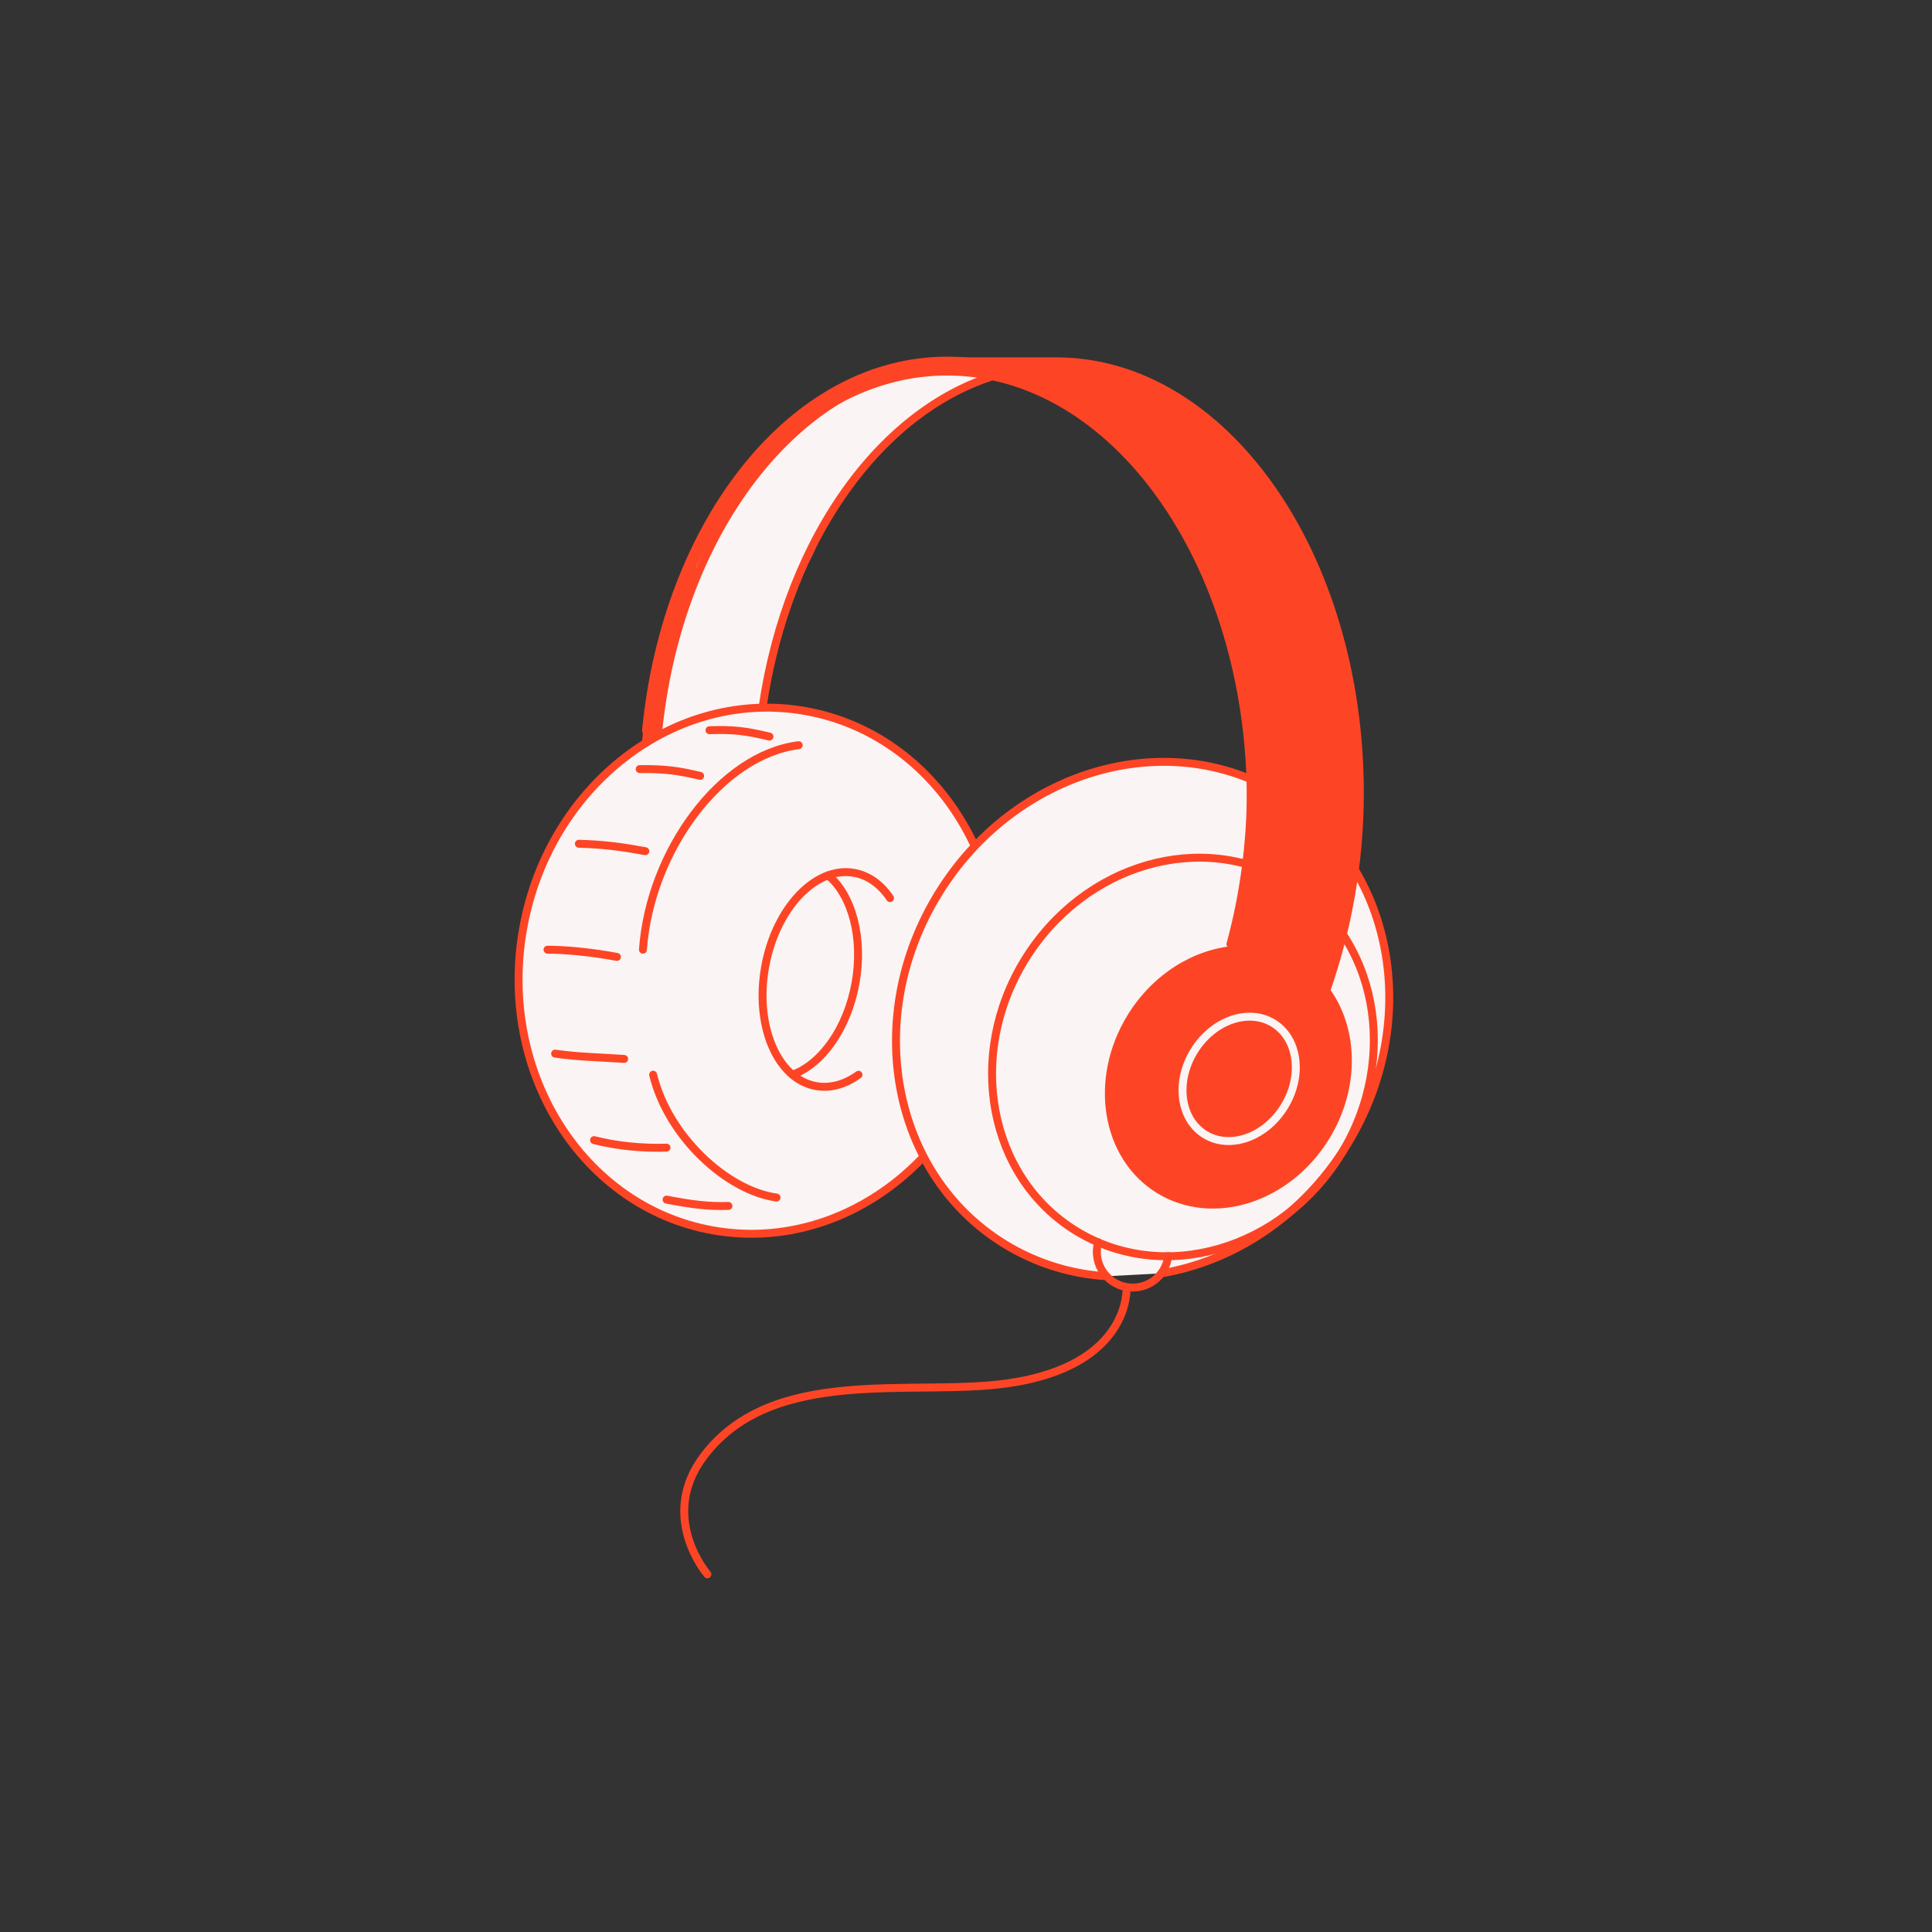<svg width="150" height="150" viewBox="0 0 150 150" fill="none" xmlns="http://www.w3.org/2000/svg">
<rect x="0" y="0" width="150" height="150" fill="#333333" stroke="none"/>
<path d="M60 51L59 55L50.5 58.5L51 56L52 49L54 43.5L59.5 35L66 30L72.304 28H77.5L77 29L71.5 32L68.5 35L65.5 38C64.833 39.167 63.5 41.6 63.5 42C63.5 42.4 62.167 44.833 61.5 46L60 51Z" fill="#FAF4F4"/>
<path d="M77.268 78.656C79.267 67.525 72.683 57.028 62.563 55.211C52.443 53.393 42.618 60.944 40.619 72.075C38.62 83.207 45.204 93.704 55.325 95.521C65.445 97.338 75.269 89.788 77.268 78.656Z" fill="#FAF4F4" stroke="#FD4525" stroke-width="0.616" stroke-miterlimit="10" stroke-linecap="round"/>
<path d="M66.653 83.444C65.622 84.189 64.479 84.525 63.349 84.321C60.35 83.782 58.586 79.641 59.405 75.071C60.224 70.501 63.322 67.231 66.321 67.77C67.445 67.973 68.396 68.681 69.101 69.728" stroke="#FD4525" stroke-width="0.616" stroke-miterlimit="10" stroke-linecap="round"/>
<path d="M64.302 67.96C66.141 69.512 67.055 72.792 66.421 76.33C65.786 79.868 63.788 82.627 61.525 83.44" stroke="#FD4525" stroke-width="0.616" stroke-miterlimit="10" stroke-linecap="round"/>
<path d="M49.917 73.734C50.465 66.073 55.965 58.609 62.01 57.857" stroke="#FD4525" stroke-width="0.616" stroke-miterlimit="10" stroke-linecap="round"/>
<path d="M60.29 92.977C56.419 92.441 51.858 88.21 50.71 83.44" stroke="#FD4525" stroke-width="0.616" stroke-miterlimit="10" stroke-linecap="round"/>
<path d="M59.204 54.932C61.15 41.558 68.784 31.113 78.385 28.844" stroke="#FD4525" stroke-width="0.616" stroke-miterlimit="10" stroke-linecap="round"/>
<path d="M85.916 99.089C83.157 98.914 80.447 98.095 77.983 96.58C69.226 91.194 66.929 79.015 72.856 69.383C78.781 59.751 90.686 56.308 99.443 61.694C108.201 67.08 110.498 79.259 104.57 88.891C101.165 94.427 95.782 97.922 90.159 98.865" fill="#FAF4F4"/>
<path d="M85.916 99.089C83.157 98.914 80.447 98.095 77.983 96.58C69.226 91.194 66.929 79.015 72.856 69.383C78.781 59.751 90.686 56.308 99.443 61.694C108.201 67.08 110.498 79.259 104.57 88.891C101.165 94.427 95.782 97.922 90.159 98.865" stroke="#FD4525" stroke-width="0.616" stroke-miterlimit="10"/>
<path d="M104.119 89.613C108.706 82.156 106.93 72.731 100.151 68.56C93.372 64.39 84.158 67.054 79.57 74.511C74.983 81.968 76.759 91.394 83.538 95.564C90.317 99.734 99.531 97.07 104.119 89.613Z" stroke="#FD4525" stroke-width="0.616" stroke-miterlimit="10" stroke-linecap="round"/>
<path d="M50.157 57.58C51.728 41.352 61.594 28.847 73.529 28.847C86.558 28.847 97.117 43.745 97.117 62.119C97.117 66.359 96.553 70.415 95.531 74.144" stroke="#FD4525" stroke-width="0.616" stroke-miterlimit="10" stroke-linecap="round"/>
<path d="M50.157 56.733C51.728 40.505 61.594 28 73.529 28C86.558 28 97.117 42.898 97.117 61.272C97.117 65.512 96.553 69.568 95.531 73.297" stroke="#FD4525" stroke-width="0.616" stroke-miterlimit="10" stroke-linecap="round"/>
<path d="M51.075 57.05C52.646 40.822 62.512 28.317 74.447 28.317C87.476 28.317 98.035 43.215 98.035 61.59C98.035 65.83 97.471 69.885 96.449 73.614" stroke="#FD4525" stroke-width="0.616" stroke-miterlimit="10" stroke-linecap="round"/>
<path d="M95.924 73.737C96.949 70.007 97.51 65.952 97.51 61.712C97.51 43.334 86.661 28.052 73.633 28.052H81.99C95.019 28.052 105.578 43.06 105.578 61.576C105.578 67.107 104.58 72.305 102.966 76.924C105.159 79.929 105.27 84.462 102.929 88.268C99.958 93.099 94.166 94.932 89.99 92.367C85.815 89.801 84.841 83.8 87.81 78.971C89.731 75.846 92.838 73.974 95.921 73.74" fill="#FD4525"/>
<path d="M95.924 73.737C96.949 70.007 97.51 65.952 97.51 61.712C97.51 43.334 86.661 28.052 73.633 28.052H81.99C95.019 28.052 105.578 43.06 105.578 61.576C105.578 67.107 104.58 72.305 102.966 76.924C105.159 79.929 105.27 84.462 102.929 88.268C99.958 93.099 94.166 94.932 89.99 92.367C85.815 89.801 84.841 83.8 87.81 78.971C89.731 75.846 92.838 73.974 95.921 73.74" stroke="#FD4525" stroke-width="0.616" stroke-linecap="round" stroke-linejoin="round"/>
<path d="M99.712 85.918C101.18 83.533 100.801 80.634 98.866 79.443C96.931 78.253 94.172 79.221 92.704 81.607C91.237 83.993 91.616 86.892 93.551 88.082C95.486 89.273 98.245 88.304 99.712 85.918Z" stroke="#FAF4F4" stroke-width="0.616" stroke-miterlimit="10" stroke-linecap="round"/>
<path d="M90.698 97.519C90.535 98.899 89.362 99.967 87.939 99.967C86.402 99.967 85.158 98.723 85.158 97.187C85.158 96.928 85.192 96.678 85.26 96.441" stroke="#FD4525" stroke-width="0.616" stroke-miterlimit="10" stroke-linecap="round"/>
<path d="M87.464 99.967C87.464 99.967 87.861 106.045 78.192 107.406C70.863 108.438 59.993 105.953 54.635 113.063C51.076 117.79 54.922 122.227 54.922 122.227" stroke="#FD4525" stroke-width="0.616" stroke-miterlimit="10" stroke-linecap="round"/>
<path d="M51.752 93.137C53.843 93.537 54.973 93.672 56.556 93.629" stroke="#FD4525" stroke-width="0.616" stroke-miterlimit="10" stroke-linecap="round"/>
<path d="M46.122 88.519C47.976 88.987 49.894 89.159 51.748 89.104" stroke="#FD4525" stroke-width="0.616" stroke-miterlimit="10" stroke-linecap="round"/>
<path d="M43.1 81.805C44.913 82.063 46.567 82.085 48.458 82.214" stroke="#FD4525" stroke-width="0.616" stroke-miterlimit="10" stroke-linecap="round"/>
<path d="M42.509 73.734C44.03 73.734 46.038 73.947 47.901 74.295" stroke="#FD4525" stroke-width="0.616" stroke-miterlimit="10" stroke-linecap="round"/>
<path d="M44.945 65.509C46.87 65.558 48.317 65.758 50.103 66.085" stroke="#FD4525" stroke-width="0.616" stroke-miterlimit="10" stroke-linecap="round"/>
<path d="M49.665 59.711C51.627 59.696 52.621 59.825 54.358 60.238" stroke="#FD4525" stroke-width="0.616" stroke-miterlimit="10" stroke-linecap="round"/>
<path d="M55.083 56.693C56.937 56.632 57.889 56.746 59.742 57.189" stroke="#FD4525" stroke-width="0.616" stroke-miterlimit="10" stroke-linecap="round"/>
<path d="M50.5 57.5L51 53.5L52.5 48.5L54 44" stroke="#FD4525" stroke-width="0.8"/>
<path d="M60 34.5L62 32.5L64 31L66 30L68 29" stroke="#FD4525" stroke-width="0.8"/>
<path d="M75 28.5H77L78.5 29L80 29.5L82.5 31L84.5 32L87 34.5" stroke="#FD4525" stroke-width="0.8"/>
</svg>
